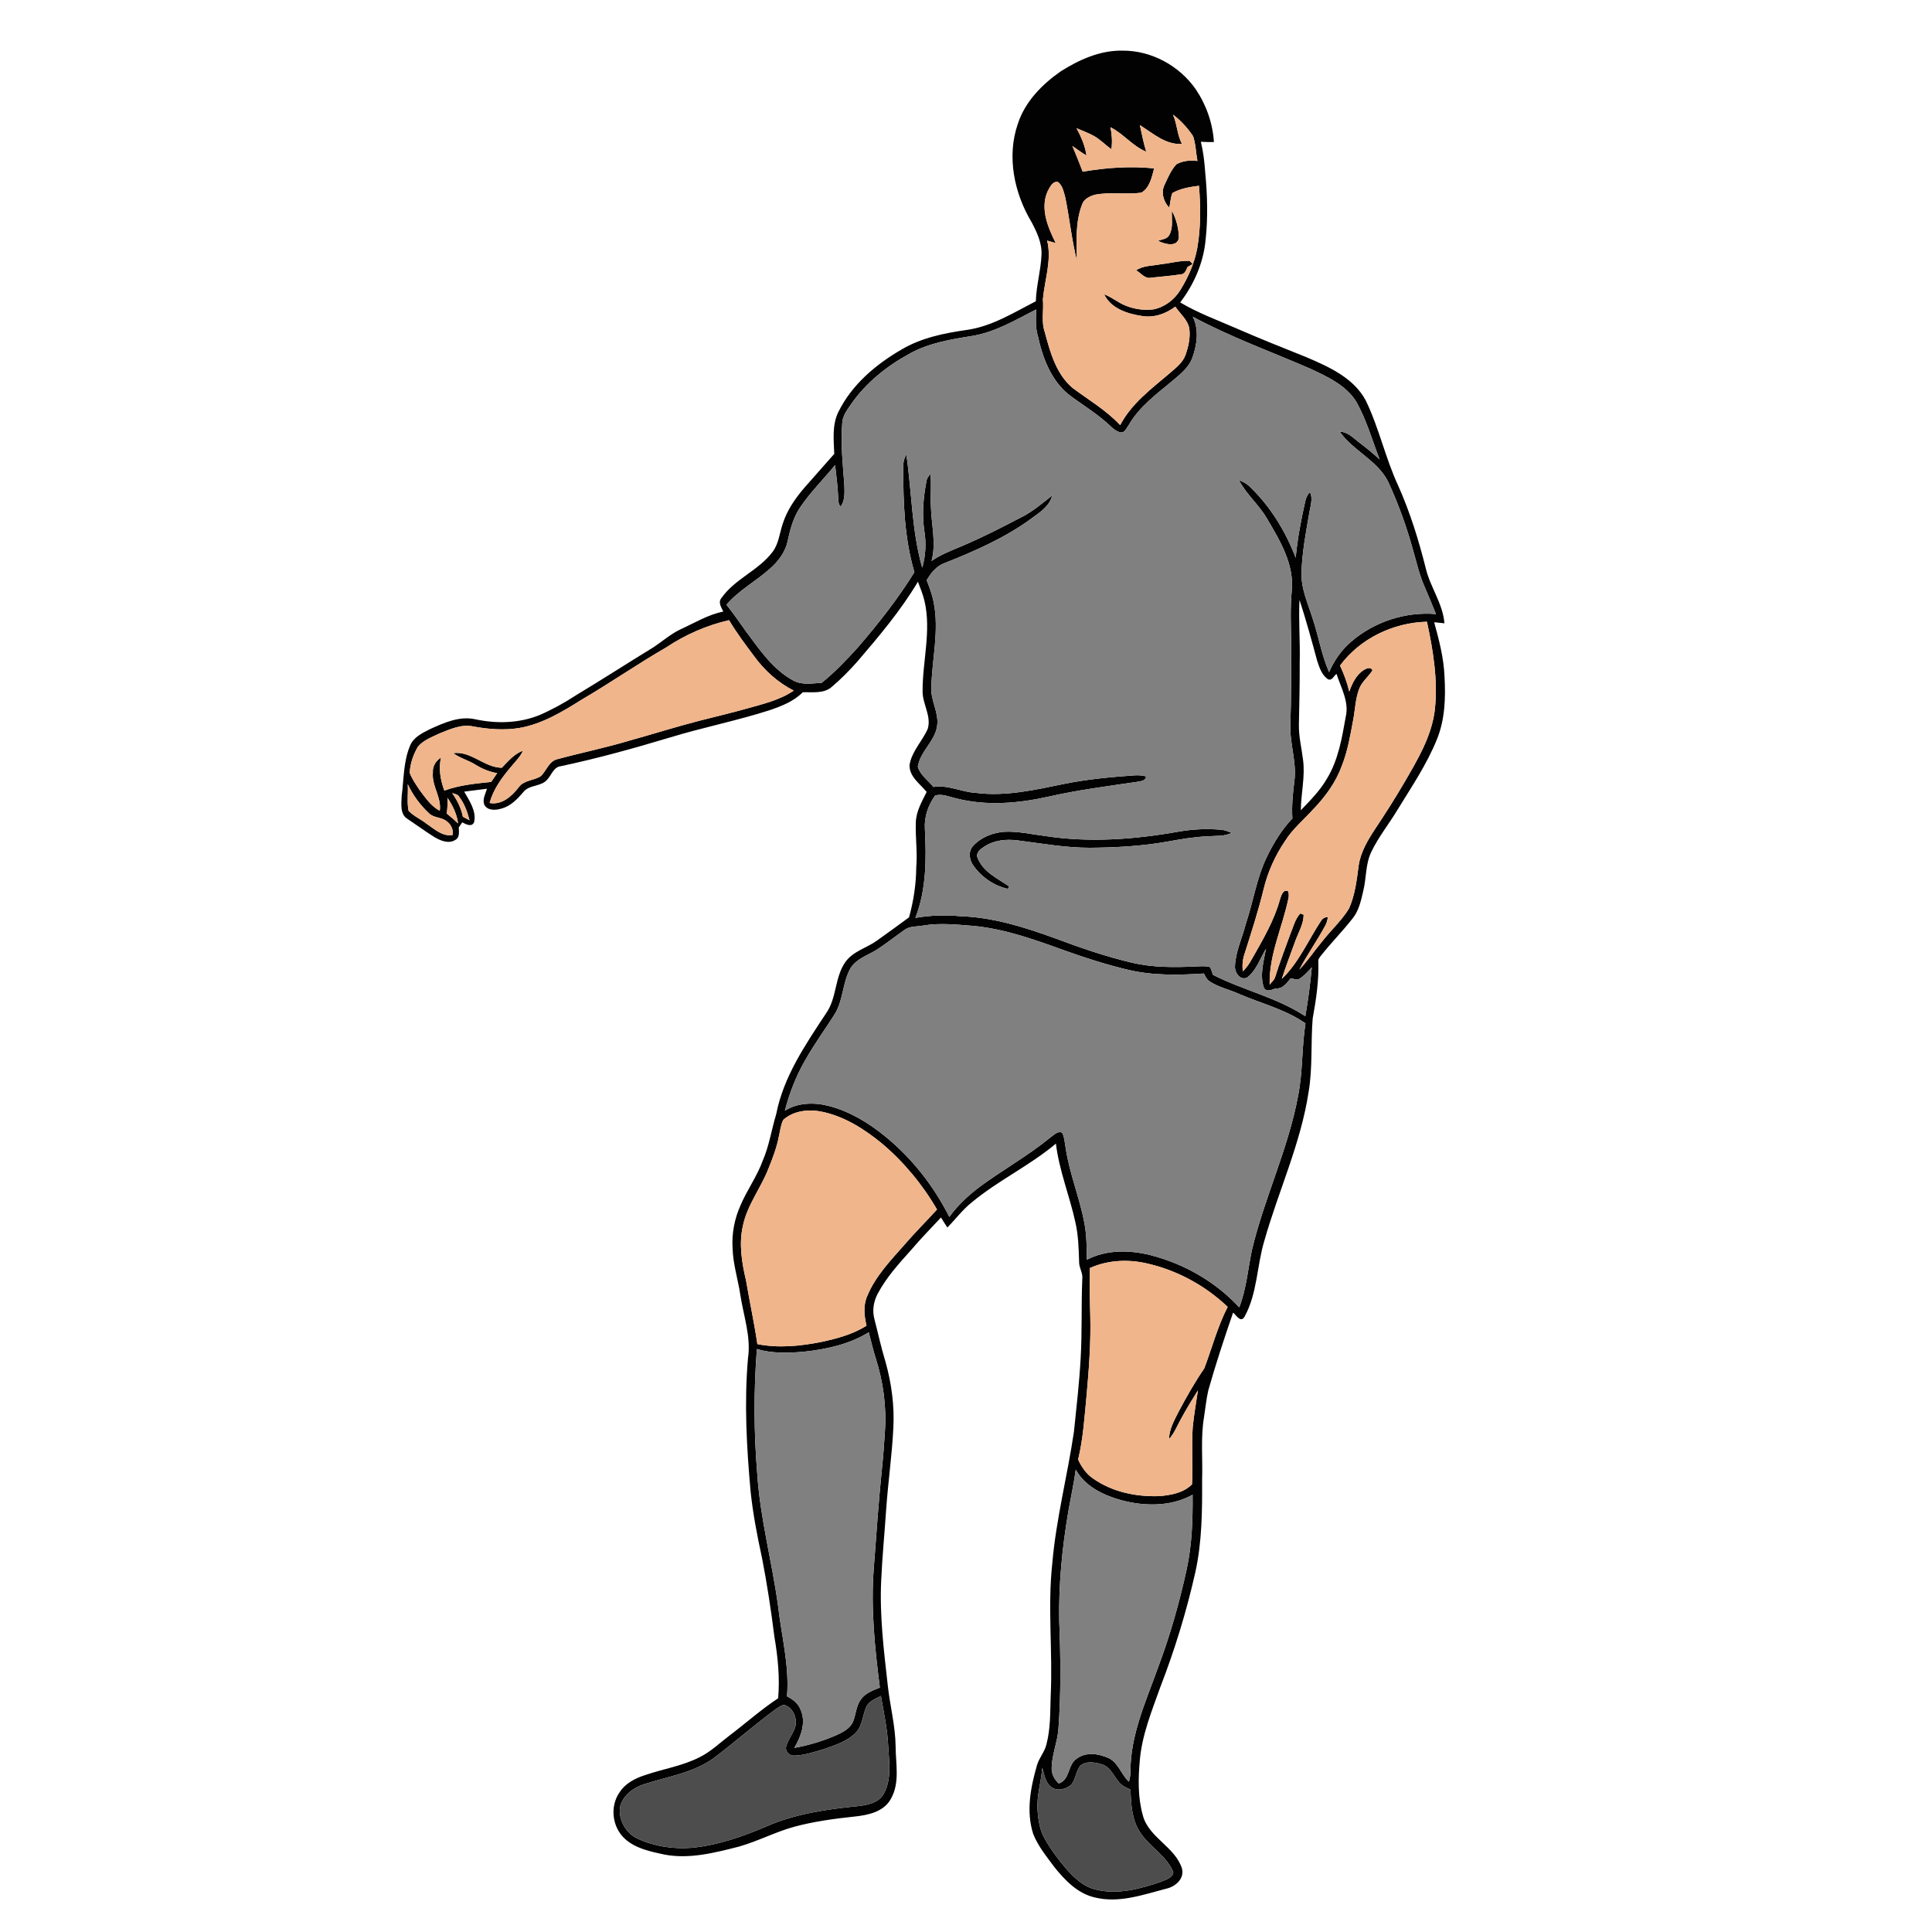 <?xml version="1.0" encoding="UTF-8" ?>
<!DOCTYPE svg PUBLIC "-//W3C//DTD SVG 1.1//EN" "http://www.w3.org/Graphics/SVG/1.1/DTD/svg11.dtd">
<svg width="1000pt" height="1000pt" viewBox="0 0 1000 1000" version="1.1" xmlns="http://www.w3.org/2000/svg">
	<g id="#020202ff">
		<path fill="#020202" opacity="1.00"
			d=" M 549.01 36.94 C 558.56 30.89 569.43 26.00 580.96 26.21 C 595.88 26.08 610.38 33.98 618.88 46.15 C 624.35 54.24 627.71 63.77 628.32 73.53 C 626.06 73.57 623.80 73.50 621.56 73.37 C 622.81 78.47 623.43 83.70 623.79 88.94 C 624.92 100.59 625.30 112.37 624.03 124.03 C 622.96 135.85 618.06 147.16 610.87 156.53 C 619.87 161.91 629.74 165.53 639.32 169.70 C 651.47 175.01 663.78 179.92 676.09 184.84 C 687.73 189.81 700.58 195.51 706.87 207.21 C 713.77 221.41 717.04 237.03 723.68 251.33 C 729.83 265.10 734.32 279.53 737.97 294.14 C 740.29 303.93 746.86 312.47 747.63 322.61 C 745.85 322.45 744.09 322.26 742.33 322.08 C 744.84 331.22 747.28 340.50 747.67 350.03 C 748.30 361.01 747.96 372.37 743.74 382.69 C 738.49 395.70 730.56 407.37 723.26 419.28 C 718.92 426.52 713.53 433.14 709.87 440.78 C 706.73 447.09 707.30 454.32 705.65 461.02 C 704.50 465.93 703.46 471.12 700.26 475.18 C 695.03 481.93 688.96 487.98 683.69 494.69 C 682.98 495.62 682.13 496.61 682.37 497.89 C 682.68 507.74 681.20 517.52 679.44 527.18 C 678.41 539.83 679.47 552.63 677.33 565.20 C 673.29 591.84 661.72 616.43 654.43 642.19 C 650.52 655.11 650.83 669.35 644.24 681.40 C 642.32 684.91 640.02 681.00 638.26 679.38 C 633.66 692.69 629.25 706.07 625.42 719.62 C 624.39 724.11 623.95 728.70 623.24 733.24 C 621.37 744.07 622.59 755.09 622.21 766.01 C 622.29 782.08 622.17 798.27 618.65 814.04 C 614.09 834.23 608.00 854.08 600.52 873.39 C 596.15 885.64 591.12 897.91 589.98 910.99 C 589.11 920.53 588.92 930.34 591.53 939.64 C 594.61 951.23 608.14 955.80 611.77 967.09 C 613.23 972.47 608.27 976.64 603.49 977.62 C 591.59 980.74 579.10 985.20 566.71 982.13 C 557.84 980.13 551.21 973.24 545.74 966.40 C 541.73 960.96 537.31 955.62 534.80 949.28 C 531.02 937.61 533.42 925.15 536.74 913.69 C 537.82 909.83 540.76 906.79 541.63 902.87 C 543.79 894.74 543.54 886.28 543.83 877.95 C 544.96 854.97 542.15 831.93 544.68 809.00 C 546.67 786.08 552.52 763.77 555.87 741.06 C 557.18 728.37 558.65 715.69 559.35 702.96 C 560.14 689.32 559.61 675.64 560.19 662.00 C 560.61 658.83 558.41 656.12 558.54 652.98 C 558.34 646.15 558.14 639.27 556.60 632.58 C 553.62 618.93 548.21 605.87 546.54 591.93 C 532.98 603.34 516.73 610.94 503.11 622.24 C 498.29 626.04 494.64 631.02 490.35 635.36 C 489.21 633.65 488.12 631.91 487.05 630.17 C 481.91 635.67 476.65 641.05 471.77 646.79 C 465.43 653.87 458.90 660.99 454.40 669.44 C 452.18 673.51 451.36 678.30 452.61 682.83 C 454.51 690.15 456.09 697.57 458.32 704.82 C 461.42 715.90 463.01 727.46 462.40 738.98 C 461.70 753.39 459.59 767.69 458.62 782.08 C 457.82 794.05 456.63 805.99 456.11 817.98 C 455.22 836.35 457.52 854.66 459.57 872.88 C 460.73 883.26 463.46 893.45 463.57 903.94 C 463.61 913.01 465.88 922.78 461.10 931.12 C 457.43 937.84 449.26 939.52 442.28 940.25 C 431.69 941.37 421.10 942.81 410.81 945.60 C 401.17 948.30 392.24 953.00 382.63 955.76 C 370.04 958.96 356.93 962.41 343.89 959.92 C 336.69 958.38 328.95 956.83 323.36 951.68 C 316.84 945.71 315.59 934.98 320.67 927.73 C 323.60 923.11 328.67 920.49 333.73 918.84 C 343.23 915.56 353.39 914.07 362.39 909.39 C 367.99 906.57 372.52 902.16 377.48 898.40 C 385.96 892.00 393.89 884.87 402.77 879.02 C 403.69 868.32 402.61 857.61 400.81 847.07 C 399.08 833.36 397.03 819.68 394.36 806.12 C 391.91 794.88 389.74 783.57 388.52 772.12 C 386.45 749.16 385.15 726.01 387.16 703.00 C 388.81 691.84 384.81 681.00 383.17 670.09 C 381.94 662.05 379.40 654.21 379.18 646.03 C 378.72 638.54 380.14 630.99 383.18 624.14 C 386.57 616.07 391.84 608.93 394.83 600.67 C 398.14 592.99 399.34 584.66 401.76 576.70 C 405.52 557.33 416.85 540.74 427.52 524.58 C 433.26 516.58 431.93 505.67 437.73 497.72 C 441.74 492.28 448.64 490.65 453.91 486.85 C 459.50 482.92 464.99 478.84 470.52 474.81 C 472.85 466.39 474.17 457.74 474.25 448.99 C 474.93 441.29 473.77 433.61 474.02 425.91 C 474.11 420.09 477.12 414.97 479.63 409.90 C 476.20 405.67 470.56 401.98 470.78 395.93 C 471.92 388.86 477.40 383.63 480.19 377.26 C 482.18 370.66 477.55 364.52 477.53 357.96 C 477.43 342.36 482.13 326.63 478.53 311.13 C 477.73 307.68 476.36 304.40 475.12 301.10 C 466.19 316.07 454.91 329.42 443.60 342.61 C 439.52 347.20 435.18 351.58 430.49 355.56 C 426.38 359.15 420.51 358.15 415.49 358.32 C 410.86 363.03 404.60 365.44 398.49 367.56 C 381.43 373.05 363.81 376.51 346.68 381.74 C 328.10 387.34 309.38 392.51 290.40 396.56 C 286.62 396.93 285.56 400.97 283.35 403.39 C 280.21 407.34 273.96 405.99 270.87 410.00 C 267.79 413.59 264.33 417.25 259.59 418.50 C 256.62 419.43 252.33 419.73 250.66 416.50 C 249.59 413.71 251.29 410.88 252.07 408.25 C 248.14 408.78 244.19 409.23 240.26 409.75 C 242.96 414.50 246.72 419.87 245.40 425.57 C 244.14 428.31 241.18 426.63 239.27 425.66 C 238.67 426.52 238.07 427.39 237.46 428.26 C 237.51 430.47 238.07 433.36 235.75 434.69 C 232.28 436.98 227.96 435.12 224.77 433.23 C 220.08 430.28 215.61 426.99 211.00 423.92 C 206.89 421.45 207.78 416.06 207.91 412.02 C 209.04 403.33 208.78 394.28 212.21 386.06 C 213.93 381.66 218.44 379.49 222.39 377.48 C 229.77 374.13 237.86 370.42 246.15 372.33 C 257.04 374.66 268.66 374.37 279.09 370.19 C 285.66 367.35 291.96 363.90 297.95 359.98 C 311.47 351.85 324.71 343.30 338.16 335.07 C 342.97 331.90 347.31 327.99 352.60 325.57 C 359.74 322.31 366.57 318.09 374.37 316.56 C 373.34 314.29 371.47 311.73 373.51 309.42 C 380.39 299.64 392.56 295.30 399.78 285.80 C 403.03 281.63 403.45 276.19 405.07 271.32 C 407.34 263.99 411.85 257.61 416.84 251.89 C 421.83 246.23 426.83 240.59 431.81 234.93 C 431.53 227.63 430.61 219.84 434.02 213.07 C 440.97 199.03 453.40 188.55 466.77 180.83 C 476.90 174.86 488.61 172.47 500.12 170.81 C 513.22 169.06 524.60 161.85 536.14 155.94 C 536.38 147.87 538.72 140.06 539.07 132.01 C 539.42 125.93 536.73 120.25 533.96 115.01 C 524.91 99.97 520.96 80.88 526.87 63.98 C 530.59 52.59 539.39 43.66 549.01 36.94 M 607.10 59.30 C 609.33 64.18 609.22 69.75 611.80 74.49 C 603.26 75.08 596.77 68.94 590.00 64.78 C 591.03 69.38 591.88 74.02 593.29 78.52 C 586.21 75.66 581.54 69.22 574.77 65.86 C 575.53 69.61 575.81 73.47 575.26 77.27 C 572.08 74.98 569.35 72.05 565.87 70.18 C 563.08 68.69 560.09 67.62 557.21 66.35 C 559.60 70.78 561.64 75.48 562.37 80.50 C 559.82 79.01 557.47 77.22 555.05 75.55 C 556.91 79.95 558.71 84.39 560.40 88.87 C 572.57 86.75 585.06 85.89 597.38 87.15 C 596.21 91.59 595.09 97.27 590.79 99.70 C 582.84 100.88 574.64 99.21 566.71 100.80 C 563.96 101.59 560.87 103.07 560.01 106.05 C 556.52 115.20 557.22 125.22 557.38 134.83 C 554.71 124.14 553.60 113.14 551.42 102.36 C 550.62 99.52 550.09 96.23 547.70 94.25 C 544.76 93.47 543.33 97.13 542.16 99.20 C 538.34 108.10 542.43 117.76 546.44 125.82 C 544.96 125.40 543.48 124.97 542.01 124.53 C 544.49 134.74 540.68 144.85 539.80 154.97 C 540.33 160.65 538.84 166.52 540.82 172.03 C 543.59 182.39 546.68 193.64 555.21 200.84 C 563.55 207.04 572.65 212.38 579.80 220.04 C 585.63 208.86 595.94 201.24 605.34 193.26 C 608.47 190.50 612.10 187.86 613.59 183.78 C 615.12 179.43 616.19 174.74 615.59 170.12 C 614.79 165.48 610.83 162.45 608.35 158.71 C 603.41 162.43 597.21 164.65 590.99 163.54 C 583.53 162.43 574.99 159.67 571.51 152.34 C 575.50 153.80 578.74 156.68 582.69 158.22 C 587.21 160.04 592.20 160.74 597.05 160.13 C 602.86 158.95 607.96 155.07 611.00 150.01 C 615.09 143.38 618.30 136.11 619.70 128.42 C 621.55 117.77 621.49 106.89 620.57 96.15 C 615.86 96.75 611.01 97.56 606.82 99.92 C 605.86 102.33 605.83 104.99 605.20 107.48 C 602.24 104.49 600.80 99.54 602.77 95.65 C 604.51 91.95 606.13 88.01 608.95 84.99 C 612.22 83.20 616.13 82.82 619.79 83.32 C 618.99 79.06 618.93 74.62 617.54 70.50 C 614.69 66.24 611.20 62.39 607.10 59.30 M 503.07 173.91 C 492.08 175.66 480.81 177.54 470.95 182.98 C 459.23 189.35 448.46 197.88 440.76 208.87 C 438.67 211.96 436.10 215.07 435.95 218.98 C 435.05 229.66 436.26 240.34 437.03 250.98 C 437.14 254.78 437.49 259.00 435.10 262.24 C 433.68 260.83 434.01 258.74 433.81 256.96 C 433.63 251.52 432.81 246.14 432.24 240.73 C 426.31 247.99 419.59 254.62 414.32 262.38 C 410.76 267.53 409.07 273.64 407.79 279.69 C 406.60 285.55 402.93 290.54 398.48 294.39 C 391.24 300.89 382.38 305.51 376.03 313.00 C 379.58 317.47 382.80 322.18 386.13 326.82 C 393.16 336.27 400.04 346.55 410.69 352.28 C 415.19 354.72 420.45 353.68 425.31 353.42 C 432.13 347.92 438.18 341.56 444.05 335.07 C 454.65 322.78 464.73 309.99 473.29 296.18 C 468.13 278.63 467.45 260.15 467.54 241.98 C 467.44 239.66 467.85 237.31 469.14 235.35 C 471.97 254.81 471.90 274.83 477.34 293.86 C 479.09 287.70 479.49 281.23 478.45 274.91 C 477.11 266.22 477.91 257.40 479.58 248.82 C 479.77 247.42 480.75 246.38 481.61 245.35 C 482.17 250.89 481.52 256.47 481.84 262.02 C 482.02 271.47 484.72 281.01 482.16 290.36 C 486.93 287.03 492.39 284.97 497.72 282.72 C 508.08 278.35 518.09 273.23 528.05 268.02 C 534.16 265.08 539.32 260.65 544.60 256.47 C 543.25 262.17 537.95 265.33 533.59 268.59 C 520.09 278.41 504.72 285.17 489.28 291.31 C 484.86 292.77 481.93 296.44 479.66 300.31 C 481.07 304.02 482.52 307.76 483.25 311.68 C 486.25 326.38 482.37 341.22 482.05 355.97 C 481.71 362.54 485.79 368.46 485.14 375.06 C 484.40 383.40 476.20 388.77 475.06 396.92 C 476.36 401.23 480.41 403.91 483.13 407.32 C 490.65 406.09 497.61 409.98 505.03 410.38 C 520.58 412.40 535.98 408.76 551.12 405.68 C 562.94 403.30 574.96 402.19 586.97 401.34 C 589.05 401.21 591.18 401.26 593.20 401.87 C 592.95 404.48 590.02 404.29 588.11 404.75 C 572.99 406.98 557.80 408.91 542.88 412.31 C 527.11 415.86 510.49 417.29 494.68 413.18 C 491.20 412.40 487.62 410.71 484.03 411.76 C 480.42 416.69 478.31 422.85 478.72 429.00 C 479.51 444.45 479.52 460.48 473.80 475.10 C 481.48 473.73 489.30 473.53 497.05 474.22 C 514.07 474.77 530.48 479.96 546.35 485.75 C 559.22 490.60 572.27 495.06 585.67 498.24 C 596.56 500.84 607.85 500.76 618.96 500.23 C 621.40 500.19 623.94 499.83 626.33 500.59 C 626.95 501.87 627.37 503.23 627.85 504.59 C 643.40 512.50 660.94 516.32 675.62 525.98 C 677.13 517.61 678.17 509.16 678.99 500.69 C 676.76 502.94 674.74 505.54 671.88 507.02 C 670.59 506.95 669.35 506.62 668.10 506.35 C 666.04 508.77 663.94 512.03 660.30 511.57 C 658.27 512.33 655.23 513.82 654.10 511.01 C 651.98 504.49 654.10 497.53 655.29 491.02 C 652.30 496.03 650.37 502.07 645.71 505.83 C 642.05 507.95 638.98 503.35 639.22 500.05 C 639.56 492.37 643.05 485.31 644.91 477.95 C 648.72 466.58 650.42 454.52 655.67 443.66 C 659.13 436.42 663.39 429.49 668.93 423.64 C 668.52 417.07 669.17 410.52 670.00 404.02 C 671.21 394.27 667.48 384.79 667.89 375.05 C 668.37 361.04 668.28 347.02 668.34 333.01 C 668.16 323.99 667.76 314.96 668.59 305.96 C 670.01 292.14 662.48 279.69 655.70 268.28 C 651.60 261.19 645.04 255.83 641.29 248.53 C 643.37 249.32 645.39 250.37 646.97 251.98 C 657.58 262.15 665.41 275.02 670.65 288.69 C 671.56 278.95 673.37 269.33 675.53 259.80 C 675.92 257.92 676.60 256.06 678.08 254.76 C 679.75 258.43 678.09 262.41 677.57 266.16 C 675.86 276.05 673.99 285.98 673.67 296.04 C 673.28 304.59 677.05 312.46 679.52 320.45 C 682.54 329.52 684.06 339.09 687.93 347.88 C 690.54 341.93 694.30 336.47 699.24 332.23 C 711.21 321.83 727.43 316.51 743.24 317.84 C 741.32 313.09 739.39 308.35 737.35 303.67 C 734.66 297.64 733.26 291.17 731.42 284.86 C 728.10 272.72 723.80 260.83 718.53 249.40 C 712.98 238.26 700.43 233.40 693.46 223.45 C 697.49 223.48 700.28 226.56 703.26 228.82 C 706.98 231.69 710.70 234.56 714.09 237.83 C 710.24 227.82 707.30 217.38 702.04 207.98 C 696.67 199.34 686.99 194.95 678.12 190.80 C 657.83 181.99 636.91 174.47 617.40 163.96 C 620.70 170.66 619.60 178.47 617.14 185.24 C 615.29 190.25 610.96 193.65 607.02 196.99 C 598.70 203.91 589.64 210.51 584.18 220.09 C 583.05 221.49 582.32 223.97 580.15 223.85 C 576.96 223.23 574.87 220.48 572.51 218.50 C 566.41 213.17 559.42 209.00 552.99 204.09 C 543.98 196.65 539.65 185.18 537.24 174.08 C 535.84 169.56 536.16 164.82 536.32 160.17 C 525.65 165.62 515.08 171.97 503.07 173.91 M 672.62 310.48 C 672.08 321.31 673.02 332.14 672.73 342.97 C 672.78 353.64 672.53 364.32 672.31 374.99 C 672.18 381.13 673.70 387.12 674.44 393.17 C 675.64 401.93 673.38 410.63 673.31 419.38 C 678.24 414.27 683.31 409.16 686.87 402.95 C 692.72 393.30 694.60 382.01 696.54 371.07 C 698.42 363.30 694.08 355.98 691.77 348.79 C 690.39 349.82 689.43 352.57 687.36 351.56 C 684.17 349.46 682.91 345.50 681.77 342.04 C 678.91 331.47 676.01 320.90 672.62 310.48 M 344.95 335.03 C 330.03 343.63 315.89 353.50 301.01 362.18 C 291.10 368.42 280.74 374.68 269.05 376.76 C 261.06 378.12 252.90 377.47 244.98 376.02 C 238.91 374.71 233.08 377.41 227.57 379.59 C 223.66 381.48 219.29 383.03 216.38 386.40 C 213.94 390.49 212.28 395.22 212.08 400.00 C 213.23 403.21 215.29 406.01 217.13 408.86 C 220.17 412.84 223.04 417.27 227.62 419.64 C 228.63 412.71 223.39 406.87 224.06 399.95 C 223.76 396.70 225.59 393.78 228.27 392.09 C 226.94 397.84 227.97 403.77 229.99 409.22 C 237.76 406.34 246.06 405.57 254.23 404.73 C 255.25 403.20 256.28 401.68 257.33 400.18 C 253.34 399.50 249.57 397.96 246.15 395.84 C 242.46 393.50 238.10 392.44 234.57 389.83 C 243.85 388.56 250.58 397.27 259.73 397.40 C 263.02 394.04 266.15 390.15 270.75 388.54 C 269.22 391.86 266.53 394.39 264.26 397.19 C 259.65 402.65 255.30 408.64 253.42 415.63 C 259.77 416.78 264.92 412.12 268.49 407.48 C 271.17 403.74 276.26 404.08 279.84 401.78 C 282.93 398.93 284.08 393.85 288.71 392.89 C 301.21 389.52 313.93 386.93 326.34 383.18 C 338.25 379.88 350.03 376.13 362.00 373.06 C 370.26 370.93 378.58 369.01 386.78 366.68 C 395.05 364.36 403.63 362.35 410.83 357.46 C 402.67 353.30 395.72 347.06 390.35 339.67 C 385.79 333.61 381.24 327.53 377.35 321.01 C 365.83 323.65 354.79 328.47 344.95 335.03 M 693.60 344.50 C 695.61 348.82 697.28 353.31 698.37 357.96 C 699.90 353.73 701.94 349.33 705.86 346.81 C 707.31 345.99 709.36 344.95 710.43 346.89 C 708.35 350.29 704.93 352.77 703.49 356.57 C 701.55 361.78 701.41 367.41 700.38 372.82 C 698.88 380.78 697.53 388.85 694.52 396.41 C 691.44 404.91 686.01 412.34 679.79 418.81 C 674.91 424.26 669.12 428.94 665.21 435.20 C 660.06 442.77 656.23 451.23 654.07 460.14 C 651.29 471.56 647.66 482.75 644.10 493.95 C 643.16 496.79 642.91 499.79 643.31 502.76 C 645.32 500.85 646.82 498.50 648.15 496.09 C 653.70 486.26 659.59 476.39 662.54 465.41 C 663.21 463.56 664.07 460.04 666.74 461.33 C 667.12 462.52 667.18 463.73 666.90 464.96 C 663.82 479.87 656.76 494.17 657.17 509.65 C 658.13 508.42 659.43 507.36 659.96 505.86 C 662.31 498.37 665.10 491.04 667.79 483.67 C 669.38 479.99 670.23 475.82 673.02 472.80 C 673.46 472.97 674.33 473.30 674.77 473.47 C 674.73 478.37 672.00 482.68 670.41 487.19 C 668.06 493.68 665.55 500.12 663.46 506.70 C 672.26 498.21 677.11 486.76 683.73 476.68 C 684.49 475.39 685.80 474.69 687.32 474.67 C 687.05 476.14 686.75 477.65 686.01 478.98 C 681.82 486.79 676.64 494.04 672.51 501.89 C 676.84 497.38 680.31 492.15 684.30 487.35 C 688.80 481.56 694.36 476.57 698.22 470.30 C 701.38 463.24 702.27 455.43 703.26 447.84 C 704.32 440.84 708.07 434.67 711.89 428.85 C 716.99 421.22 721.92 413.48 726.56 405.56 C 733.52 393.57 741.07 381.23 742.69 367.17 C 744.31 351.94 741.79 336.66 738.58 321.81 C 721.24 322.23 703.98 330.44 693.60 344.50 M 211.05 405.91 C 211.34 410.47 210.57 415.13 211.47 419.65 C 214.08 422.44 217.74 423.94 220.71 426.31 C 224.79 429.01 229.03 433.21 234.34 432.15 C 234.75 429.35 233.33 426.51 231.02 424.94 C 228.35 422.90 224.50 423.39 222.05 420.96 C 217.50 416.69 213.68 411.57 211.05 405.91 M 234.04 410.49 C 236.62 414.20 238.71 418.26 239.58 422.74 C 240.71 423.35 241.86 423.96 243.01 424.57 C 241.92 420.25 240.39 415.94 237.65 412.38 C 236.91 411.05 235.30 410.97 234.04 410.49 M 231.59 412.95 C 231.70 415.67 231.63 418.40 231.25 421.10 C 233.28 422.70 235.21 424.44 237.12 426.19 C 236.42 421.36 234.37 416.92 231.59 412.95 M 468.29 481.23 C 463.18 484.80 458.32 488.74 453.03 492.05 C 448.51 494.66 443.09 496.50 440.21 501.17 C 435.92 508.77 436.55 518.27 431.61 525.60 C 426.69 533.32 421.28 540.74 416.78 548.73 C 412.07 556.90 408.61 565.76 406.25 574.89 C 412.97 570.69 421.35 570.48 428.85 572.41 C 439.65 575.14 449.38 581.07 457.97 588.03 C 471.94 599.36 483.29 613.83 491.38 629.88 C 495.57 623.98 500.92 619.03 506.62 614.63 C 518.75 605.65 532.03 598.29 543.73 588.71 C 545.50 587.52 547.39 585.23 549.75 586.26 C 551.00 588.65 551.08 591.43 551.57 594.04 C 553.53 607.50 558.94 620.14 561.35 633.51 C 562.50 639.61 562.45 645.84 562.59 652.02 C 572.69 646.74 584.75 646.95 595.57 649.68 C 612.98 654.16 629.21 663.45 641.43 676.69 C 645.15 667.12 645.93 656.84 648.02 646.88 C 654.48 619.84 666.87 594.51 671.91 567.09 C 674.38 554.75 673.75 542.09 675.71 529.69 C 665.36 522.48 652.88 519.41 641.41 514.50 C 636.33 512.15 630.68 511.04 625.99 507.89 C 624.54 506.95 623.93 505.30 623.11 503.89 C 610.04 504.74 596.72 505.03 583.89 501.97 C 572.73 499.32 561.78 495.81 550.98 491.95 C 535.77 486.42 520.33 480.87 504.12 479.27 C 495.43 478.61 486.65 477.59 477.98 479.05 C 474.75 479.70 471.10 479.21 468.29 481.23 M 405.42 579.63 C 404.07 582.32 403.81 585.38 403.13 588.28 C 402.03 593.92 399.99 599.32 397.83 604.64 C 393.96 614.80 386.80 623.58 384.55 634.37 C 382.35 643.82 383.97 653.56 386.16 662.85 C 388.01 673.82 390.40 684.70 392.01 695.71 C 402.94 697.89 414.21 696.74 425.05 694.60 C 433.18 692.86 441.40 690.67 448.51 686.19 C 447.29 681.12 446.72 675.65 448.91 670.75 C 453.14 660.52 460.98 652.39 468.20 644.21 C 473.56 637.94 479.45 632.16 484.99 626.04 C 477.48 613.07 467.76 601.37 456.30 591.71 C 447.37 584.42 437.27 577.98 425.86 575.52 C 418.93 573.97 410.90 574.74 405.42 579.63 M 564.15 656.32 C 563.95 664.55 564.10 672.77 564.32 681.00 C 564.68 694.73 563.66 708.45 562.43 722.12 C 561.33 733.28 560.68 744.54 558.03 755.48 C 559.81 759.25 562.19 762.86 565.71 765.22 C 575.57 772.23 588.04 774.81 599.97 774.39 C 605.96 773.92 612.61 772.74 616.99 768.27 C 617.49 758.40 616.66 748.48 617.36 738.61 C 617.99 732.25 619.13 725.96 620.04 719.65 C 617.00 724.46 614.06 729.33 611.33 734.32 C 609.34 737.89 607.86 741.80 605.09 744.88 C 605.17 739.82 607.71 735.33 609.92 730.94 C 614.04 723.17 618.38 715.50 623.35 708.24 C 627.35 697.64 630.23 686.56 635.44 676.44 C 623.90 665.47 609.48 657.58 593.96 654.02 C 584.09 651.68 573.47 652.14 564.15 656.32 M 449.66 689.59 C 439.55 695.86 427.64 698.41 415.95 699.66 C 407.89 700.35 399.59 700.60 391.76 698.26 C 390.09 719.79 390.17 741.43 391.96 762.94 C 393.45 785.88 399.56 808.14 402.68 830.86 C 404.44 846.56 408.66 862.09 407.36 878.01 C 410.28 879.54 413.10 881.59 414.32 884.79 C 417.39 891.42 414.59 898.84 411.13 904.71 C 418.46 903.41 425.63 901.23 432.48 898.31 C 435.89 896.79 439.60 894.97 441.38 891.50 C 443.05 887.61 443.03 883.05 445.63 879.56 C 447.96 876.32 451.85 874.91 455.41 873.50 C 452.81 853.12 450.67 832.53 452.25 811.97 C 453.59 794.33 454.77 776.67 456.60 759.07 C 457.23 753.05 457.65 747.02 458.03 740.99 C 458.93 728.06 457.13 715.00 453.17 702.69 C 451.78 698.38 450.84 693.95 449.66 689.59 M 556.81 760.68 C 555.80 768.09 554.17 775.40 552.89 782.77 C 549.76 801.33 547.91 820.16 548.26 839.01 C 548.98 857.69 549.23 876.43 547.83 895.09 C 547.29 901.82 544.50 908.19 544.34 914.97 C 544.21 918.12 545.70 921.08 548.06 923.13 C 553.98 921.09 552.52 913.32 557.38 910.23 C 562.17 906.61 568.78 907.71 573.91 910.01 C 578.97 912.54 580.36 918.57 584.34 922.23 C 584.77 920.51 585.14 918.78 585.12 917.03 C 585.03 898.13 593.13 880.65 599.37 863.20 C 605.65 846.52 610.53 829.32 614.30 811.90 C 616.99 799.34 617.40 786.47 617.28 773.67 C 606.06 779.96 592.30 779.72 580.18 776.46 C 571.05 773.89 561.55 769.34 556.81 760.68 M 448.79 882.71 C 446.33 887.24 446.70 893.12 442.85 896.93 C 438.34 901.44 432.05 903.40 426.17 905.43 C 421.21 906.86 416.22 908.62 411.01 908.70 C 408.61 908.83 406.28 906.46 406.90 904.04 C 407.90 900.06 411.00 896.95 411.84 892.92 C 412.39 889.04 410.66 884.58 406.98 882.87 C 405.02 881.74 403.18 883.74 401.57 884.63 C 390.49 892.77 380.16 901.89 369.19 910.17 C 358.59 917.70 345.47 919.57 333.38 923.51 C 327.87 925.25 322.56 929.18 321.01 934.98 C 319.86 941.82 323.96 949.05 330.29 951.81 C 338.88 955.73 348.52 957.14 357.91 956.43 C 371.53 955.13 384.57 950.56 397.07 945.18 C 411.91 938.76 428.08 936.45 444.04 934.85 C 449.00 934.30 454.81 933.18 457.46 928.42 C 461.59 920.95 460.21 912.13 459.74 904.00 C 459.35 895.16 457.46 886.49 455.96 877.80 C 453.45 879.19 450.42 880.19 448.79 882.71 M 559.03 914.06 C 556.94 916.93 556.75 920.75 554.63 923.60 C 551.90 926.13 547.22 927.39 544.05 924.93 C 540.98 922.52 540.52 918.36 539.44 914.89 C 539.01 922.30 536.46 929.53 537.04 937.01 C 537.39 942.20 538.26 947.51 540.94 952.06 C 544.17 957.67 548.07 962.90 552.31 967.79 C 556.34 972.22 561.01 976.64 567.05 977.99 C 578.40 980.91 590.11 977.66 600.89 974.02 C 603.27 972.89 606.95 972.15 607.30 969.02 C 603.88 960.61 595.23 956.06 590.30 948.69 C 585.82 942.16 585.41 933.95 585.14 926.30 C 582.86 925.22 580.37 924.23 578.89 922.07 C 576.26 918.85 574.45 914.29 570.06 913.14 C 566.52 912.12 562.00 911.34 559.03 914.06 Z" />
		<path fill="#020202" opacity="1.00"
			d=" M 606.56 109.10 C 608.84 113.35 610.14 118.26 610.17 123.08 C 609.41 128.23 602.61 126.32 599.41 124.64 C 601.42 123.85 604.20 123.79 605.27 121.55 C 607.35 117.71 606.38 113.25 606.56 109.10 Z" />
		<path fill="#020202" opacity="1.00"
			d=" M 600.75 136.78 C 605.75 136.27 610.73 134.82 615.75 135.00 C 616.15 135.41 616.94 136.24 617.33 136.66 C 616.66 137.04 615.32 137.81 614.65 138.20 C 613.93 139.88 613.24 141.99 611.06 142.03 C 606.06 142.77 601.01 143.17 595.99 143.72 C 592.66 144.56 590.59 141.31 588.05 139.91 C 591.77 137.36 596.50 137.66 600.75 136.78 Z" />
		<path fill="#020202" opacity="1.00"
			d=" M 609.89 430.47 C 617.21 429.19 624.69 428.81 632.09 429.48 C 634.00 429.64 635.76 430.40 637.54 431.09 C 633.66 433.05 629.23 432.51 625.05 432.87 C 618.00 433.18 611.04 434.38 604.11 435.64 C 590.88 437.99 577.42 438.70 564.00 438.80 C 551.56 438.81 539.28 436.59 526.98 435.03 C 520.95 434.20 514.48 434.80 509.33 438.29 C 507.48 439.49 504.93 441.45 505.99 443.98 C 508.80 451.30 516.31 454.70 522.38 458.81 C 522.19 459.13 521.81 459.75 521.62 460.06 C 514.55 458.49 508.01 454.02 503.86 448.07 C 501.63 445.13 501.06 440.66 503.71 437.79 C 507.86 433.28 514.02 430.89 520.06 430.51 C 527.07 430.20 533.94 431.85 540.85 432.70 C 563.76 436.24 587.17 434.53 609.89 430.47 Z" />
	</g>
	<g id="#f0b58bff">
		<path fill="#f0b58b" opacity="1.00"
			d=" M 607.10 59.30 C 611.20 62.39 614.69 66.24 617.54 70.50 C 618.93 74.62 618.99 79.06 619.79 83.32 C 616.13 82.82 612.22 83.20 608.95 84.99 C 606.13 88.01 604.51 91.95 602.77 95.65 C 600.80 99.54 602.24 104.49 605.20 107.48 C 605.83 104.99 605.86 102.33 606.82 99.92 C 611.01 97.56 615.86 96.75 620.57 96.15 C 621.49 106.89 621.55 117.77 619.70 128.42 C 618.30 136.11 615.09 143.38 611.00 150.01 C 607.96 155.07 602.86 158.95 597.05 160.13 C 592.20 160.74 587.21 160.04 582.69 158.22 C 578.74 156.68 575.50 153.80 571.51 152.34 C 574.99 159.67 583.53 162.43 590.99 163.54 C 597.21 164.65 603.41 162.43 608.35 158.71 C 610.83 162.45 614.79 165.48 615.59 170.12 C 616.19 174.74 615.12 179.43 613.59 183.78 C 612.10 187.86 608.47 190.50 605.34 193.26 C 595.94 201.24 585.63 208.86 579.80 220.04 C 572.65 212.38 563.55 207.04 555.21 200.84 C 546.68 193.64 543.59 182.39 540.82 172.03 C 538.84 166.52 540.33 160.65 539.80 154.97 C 540.68 144.85 544.49 134.74 542.01 124.53 C 543.48 124.97 544.96 125.40 546.44 125.82 C 542.43 117.76 538.34 108.10 542.16 99.20 C 543.33 97.13 544.76 93.47 547.70 94.25 C 550.09 96.23 550.62 99.52 551.42 102.36 C 553.60 113.14 554.71 124.14 557.38 134.83 C 557.22 125.22 556.52 115.20 560.01 106.05 C 560.87 103.07 563.96 101.59 566.71 100.80 C 574.64 99.21 582.84 100.88 590.79 99.70 C 595.09 97.27 596.21 91.59 597.38 87.15 C 585.06 85.89 572.57 86.75 560.40 88.87 C 558.71 84.39 556.91 79.95 555.05 75.55 C 557.47 77.22 559.82 79.01 562.37 80.50 C 561.64 75.48 559.60 70.78 557.21 66.35 C 560.09 67.62 563.08 68.69 565.87 70.18 C 569.35 72.05 572.08 74.98 575.26 77.27 C 575.81 73.47 575.53 69.61 574.77 65.86 C 581.54 69.22 586.21 75.66 593.29 78.52 C 591.88 74.02 591.03 69.38 590.00 64.78 C 596.77 68.94 603.26 75.08 611.80 74.49 C 609.22 69.75 609.33 64.18 607.10 59.30 M 606.56 109.10 C 606.38 113.25 607.35 117.71 605.27 121.55 C 604.20 123.79 601.42 123.85 599.41 124.64 C 602.61 126.32 609.41 128.23 610.17 123.08 C 610.14 118.26 608.84 113.35 606.56 109.10 M 600.75 136.78 C 596.50 137.66 591.77 137.36 588.05 139.91 C 590.59 141.31 592.66 144.56 595.99 143.72 C 601.01 143.17 606.06 142.77 611.06 142.03 C 613.24 141.99 613.93 139.88 614.65 138.20 C 615.32 137.81 616.66 137.04 617.33 136.66 C 616.94 136.24 616.15 135.41 615.75 135.00 C 610.73 134.82 605.75 136.27 600.75 136.78 Z" />
		<path fill="#f0b58b" opacity="1.00"
			d=" M 344.95 335.03 C 354.79 328.47 365.83 323.65 377.35 321.01 C 381.24 327.53 385.79 333.61 390.35 339.67 C 395.72 347.06 402.67 353.30 410.83 357.46 C 403.63 362.35 395.05 364.36 386.78 366.68 C 378.58 369.01 370.26 370.93 362.00 373.06 C 350.03 376.13 338.25 379.88 326.34 383.18 C 313.93 386.93 301.21 389.52 288.71 392.89 C 284.08 393.85 282.93 398.93 279.84 401.78 C 276.26 404.08 271.17 403.74 268.49 407.48 C 264.92 412.12 259.77 416.78 253.42 415.63 C 255.30 408.64 259.65 402.65 264.26 397.19 C 266.53 394.39 269.22 391.86 270.75 388.54 C 266.15 390.15 263.02 394.04 259.73 397.40 C 250.58 397.27 243.85 388.56 234.57 389.83 C 238.10 392.44 242.46 393.50 246.15 395.84 C 249.57 397.96 253.34 399.50 257.33 400.18 C 256.28 401.68 255.25 403.20 254.23 404.73 C 246.06 405.57 237.76 406.34 229.99 409.22 C 227.97 403.77 226.94 397.84 228.27 392.09 C 225.59 393.78 223.76 396.70 224.06 399.95 C 223.39 406.87 228.63 412.71 227.62 419.64 C 223.04 417.27 220.17 412.84 217.13 408.86 C 215.29 406.01 213.23 403.21 212.08 400.00 C 212.28 395.22 213.94 390.49 216.38 386.40 C 219.29 383.03 223.66 381.48 227.57 379.59 C 233.08 377.41 238.91 374.71 244.98 376.02 C 252.90 377.47 261.06 378.12 269.05 376.76 C 280.74 374.68 291.10 368.42 301.01 362.18 C 315.89 353.50 330.03 343.63 344.95 335.03 Z" />
		<path fill="#f0b58b" opacity="1.00"
			d=" M 693.60 344.50 C 703.98 330.44 721.24 322.23 738.58 321.81 C 741.79 336.66 744.31 351.94 742.69 367.17 C 741.07 381.23 733.52 393.57 726.56 405.56 C 721.92 413.48 716.99 421.22 711.89 428.85 C 708.07 434.67 704.32 440.84 703.26 447.84 C 702.27 455.43 701.38 463.24 698.22 470.30 C 694.36 476.57 688.80 481.56 684.30 487.35 C 680.31 492.15 676.84 497.38 672.51 501.89 C 676.64 494.04 681.82 486.79 686.01 478.98 C 686.75 477.65 687.05 476.14 687.32 474.67 C 685.80 474.69 684.49 475.39 683.73 476.68 C 677.11 486.76 672.26 498.21 663.46 506.70 C 665.55 500.12 668.06 493.68 670.41 487.19 C 672.00 482.68 674.73 478.37 674.77 473.47 C 674.33 473.30 673.46 472.97 673.02 472.80 C 670.23 475.82 669.38 479.99 667.79 483.67 C 665.10 491.04 662.31 498.37 659.96 505.86 C 659.43 507.36 658.13 508.42 657.17 509.65 C 656.76 494.17 663.82 479.87 666.90 464.96 C 667.18 463.73 667.12 462.52 666.74 461.33 C 664.07 460.04 663.21 463.56 662.54 465.41 C 659.59 476.39 653.70 486.26 648.15 496.09 C 646.82 498.50 645.32 500.85 643.31 502.76 C 642.91 499.79 643.16 496.79 644.10 493.95 C 647.66 482.75 651.29 471.56 654.07 460.14 C 656.23 451.23 660.06 442.77 665.21 435.20 C 669.12 428.94 674.91 424.26 679.79 418.81 C 686.01 412.34 691.44 404.91 694.52 396.41 C 697.53 388.85 698.88 380.78 700.38 372.82 C 701.41 367.41 701.55 361.78 703.49 356.57 C 704.93 352.77 708.35 350.29 710.43 346.89 C 709.36 344.95 707.31 345.99 705.86 346.81 C 701.94 349.33 699.90 353.73 698.37 357.96 C 697.28 353.31 695.61 348.82 693.60 344.50 Z" />
		<path fill="#f0b58b" opacity="1.00"
			d=" M 211.05 405.91 C 213.68 411.57 217.50 416.69 222.05 420.96 C 224.50 423.39 228.35 422.90 231.02 424.94 C 233.33 426.51 234.75 429.35 234.34 432.15 C 229.03 433.21 224.79 429.01 220.71 426.31 C 217.74 423.94 214.08 422.44 211.47 419.65 C 210.57 415.13 211.34 410.47 211.05 405.91 Z" />
		<path fill="#f0b58b" opacity="1.00"
			d=" M 234.04 410.49 C 235.30 410.97 236.91 411.05 237.65 412.38 C 240.39 415.94 241.92 420.25 243.01 424.57 C 241.86 423.96 240.71 423.35 239.58 422.74 C 238.71 418.26 236.62 414.20 234.04 410.49 Z" />
		<path fill="#f0b58b" opacity="1.00"
			d=" M 231.59 412.95 C 234.37 416.92 236.42 421.36 237.12 426.19 C 235.21 424.44 233.28 422.70 231.25 421.10 C 231.63 418.40 231.70 415.67 231.59 412.95 Z" />
		<path fill="#f0b58b" opacity="1.00"
			d=" M 405.42 579.63 C 410.90 574.74 418.93 573.97 425.86 575.52 C 437.27 577.98 447.37 584.42 456.30 591.71 C 467.76 601.37 477.48 613.07 484.99 626.04 C 479.45 632.16 473.56 637.94 468.20 644.21 C 460.98 652.39 453.14 660.52 448.91 670.75 C 446.72 675.65 447.29 681.12 448.51 686.19 C 441.40 690.67 433.18 692.86 425.05 694.60 C 414.21 696.74 402.94 697.89 392.01 695.71 C 390.40 684.70 388.01 673.82 386.16 662.85 C 383.97 653.56 382.35 643.82 384.55 634.37 C 386.80 623.58 393.96 614.80 397.83 604.64 C 399.99 599.32 402.03 593.92 403.13 588.28 C 403.81 585.38 404.07 582.32 405.42 579.63 Z" />
		<path fill="#f0b58b" opacity="1.00"
			d=" M 564.15 656.32 C 573.47 652.14 584.09 651.68 593.96 654.02 C 609.48 657.58 623.90 665.47 635.44 676.44 C 630.23 686.56 627.35 697.64 623.35 708.24 C 618.38 715.50 614.04 723.17 609.92 730.94 C 607.71 735.33 605.17 739.82 605.09 744.88 C 607.86 741.80 609.34 737.89 611.33 734.32 C 614.06 729.33 617.00 724.46 620.04 719.65 C 619.13 725.96 617.99 732.25 617.36 738.61 C 616.66 748.48 617.49 758.40 616.99 768.27 C 612.61 772.74 605.96 773.92 599.97 774.39 C 588.04 774.81 575.57 772.23 565.71 765.22 C 562.19 762.86 559.81 759.25 558.03 755.48 C 560.68 744.54 561.33 733.28 562.43 722.12 C 563.66 708.45 564.68 694.73 564.32 681.00 C 564.10 672.77 563.95 664.55 564.15 656.32 Z" />
	</g>
	<g id="#f11b27ff">
		<path fill="grey" opacity="1.00"
			d=" M 503.07 173.91 C 515.08 171.97 525.65 165.62 536.32 160.17 C 536.16 164.82 535.84 169.56 537.24 174.08 C 539.65 185.18 543.98 196.65 552.99 204.09 C 559.42 209.00 566.41 213.17 572.51 218.50 C 574.87 220.48 576.96 223.23 580.15 223.85 C 582.32 223.97 583.05 221.49 584.18 220.09 C 589.64 210.51 598.70 203.91 607.02 196.99 C 610.96 193.65 615.29 190.25 617.14 185.24 C 619.60 178.47 620.70 170.66 617.40 163.96 C 636.91 174.47 657.83 181.99 678.12 190.80 C 686.99 194.95 696.67 199.34 702.04 207.98 C 707.30 217.38 710.24 227.82 714.09 237.83 C 710.70 234.56 706.98 231.69 703.26 228.82 C 700.28 226.56 697.49 223.48 693.46 223.45 C 700.43 233.40 712.98 238.26 718.53 249.40 C 723.80 260.83 728.10 272.72 731.42 284.86 C 733.26 291.17 734.66 297.64 737.35 303.67 C 739.39 308.35 741.32 313.09 743.24 317.84 C 727.43 316.51 711.21 321.83 699.24 332.23 C 694.30 336.47 690.54 341.93 687.93 347.88 C 684.06 339.09 682.54 329.52 679.52 320.45 C 677.05 312.46 673.28 304.59 673.67 296.04 C 673.99 285.98 675.86 276.05 677.57 266.16 C 678.09 262.41 679.75 258.43 678.08 254.76 C 676.60 256.06 675.92 257.92 675.53 259.80 C 673.37 269.33 671.56 278.95 670.65 288.69 C 665.41 275.02 657.58 262.15 646.97 251.98 C 645.39 250.37 643.37 249.32 641.29 248.53 C 645.04 255.83 651.60 261.19 655.70 268.28 C 662.48 279.69 670.01 292.14 668.59 305.96 C 667.76 314.96 668.16 323.99 668.34 333.01 C 668.28 347.02 668.37 361.04 667.89 375.05 C 667.48 384.79 671.21 394.27 670.00 404.02 C 669.17 410.52 668.52 417.07 668.93 423.64 C 663.39 429.49 659.13 436.42 655.67 443.66 C 650.42 454.52 648.72 466.58 644.91 477.95 C 643.05 485.31 639.56 492.37 639.22 500.05 C 638.98 503.35 642.05 507.95 645.71 505.83 C 650.37 502.07 652.30 496.03 655.29 491.02 C 654.10 497.53 651.98 504.49 654.10 511.01 C 655.23 513.82 658.27 512.33 660.30 511.57 C 663.94 512.03 666.04 508.77 668.10 506.35 C 669.35 506.62 670.59 506.95 671.88 507.02 C 674.74 505.54 676.76 502.94 678.99 500.69 C 678.17 509.16 677.13 517.61 675.62 525.98 C 660.94 516.32 643.40 512.50 627.85 504.59 C 627.37 503.23 626.95 501.87 626.33 500.59 C 623.94 499.83 621.40 500.19 618.96 500.23 C 607.85 500.76 596.56 500.84 585.67 498.24 C 572.27 495.06 559.22 490.60 546.35 485.75 C 530.48 479.96 514.07 474.77 497.05 474.22 C 489.30 473.53 481.48 473.73 473.80 475.10 C 479.52 460.48 479.51 444.45 478.72 429.00 C 478.31 422.85 480.42 416.69 484.03 411.76 C 487.62 410.71 491.20 412.40 494.68 413.18 C 510.49 417.29 527.11 415.86 542.88 412.31 C 557.80 408.91 572.99 406.98 588.11 404.75 C 590.02 404.29 592.95 404.48 593.20 401.87 C 591.18 401.26 589.05 401.21 586.97 401.34 C 574.96 402.19 562.94 403.30 551.12 405.68 C 535.98 408.76 520.58 412.40 505.03 410.38 C 497.61 409.98 490.65 406.09 483.13 407.32 C 480.41 403.91 476.36 401.23 475.06 396.92 C 476.20 388.77 484.40 383.40 485.14 375.06 C 485.79 368.46 481.71 362.54 482.05 355.97 C 482.37 341.22 486.25 326.38 483.25 311.68 C 482.52 307.76 481.07 304.02 479.66 300.31 C 481.93 296.44 484.86 292.77 489.28 291.31 C 504.72 285.17 520.09 278.41 533.59 268.59 C 537.95 265.33 543.25 262.17 544.60 256.47 C 539.32 260.65 534.16 265.08 528.05 268.02 C 518.09 273.23 508.08 278.35 497.72 282.72 C 492.39 284.97 486.93 287.03 482.16 290.36 C 484.72 281.01 482.02 271.47 481.84 262.02 C 481.52 256.47 482.17 250.89 481.61 245.35 C 480.75 246.38 479.77 247.42 479.58 248.82 C 477.91 257.40 477.11 266.22 478.45 274.91 C 479.49 281.23 479.09 287.70 477.34 293.86 C 471.90 274.83 471.97 254.81 469.14 235.35 C 467.85 237.31 467.44 239.66 467.54 241.98 C 467.45 260.15 468.13 278.63 473.29 296.18 C 464.73 309.99 454.65 322.78 444.05 335.07 C 438.18 341.56 432.13 347.92 425.31 353.42 C 420.45 353.68 415.19 354.72 410.69 352.28 C 400.04 346.55 393.16 336.27 386.13 326.82 C 382.80 322.18 379.58 317.47 376.03 313.00 C 382.38 305.51 391.24 300.89 398.48 294.39 C 402.93 290.54 406.60 285.55 407.79 279.69 C 409.07 273.64 410.76 267.53 414.32 262.38 C 419.59 254.62 426.31 247.99 432.24 240.73 C 432.81 246.14 433.63 251.52 433.81 256.96 C 434.01 258.74 433.68 260.83 435.10 262.24 C 437.49 259.00 437.14 254.78 437.03 250.98 C 436.26 240.34 435.05 229.66 435.95 218.98 C 436.10 215.07 438.67 211.96 440.76 208.87 C 448.46 197.88 459.23 189.35 470.95 182.98 C 480.81 177.54 492.08 175.66 503.07 173.91 M 609.89 430.47 C 587.17 434.53 563.76 436.24 540.85 432.70 C 533.94 431.85 527.07 430.20 520.06 430.51 C 514.02 430.89 507.86 433.28 503.71 437.79 C 501.06 440.66 501.63 445.13 503.86 448.07 C 508.01 454.02 514.55 458.49 521.62 460.06 C 521.81 459.75 522.19 459.13 522.38 458.81 C 516.31 454.70 508.80 451.30 505.99 443.98 C 504.93 441.45 507.48 439.49 509.33 438.29 C 514.48 434.80 520.95 434.20 526.98 435.03 C 539.28 436.59 551.56 438.81 564.00 438.80 C 577.42 438.70 590.88 437.99 604.11 435.64 C 611.04 434.38 618.00 433.18 625.05 432.87 C 629.23 432.51 633.66 433.05 637.54 431.09 C 635.76 430.40 634.00 429.64 632.09 429.48 C 624.69 428.81 617.21 429.19 609.89 430.47 Z" />
	</g>
	<g id="#ffffffff">
		<path fill="grey" opacity="1.00"
			d=" M 468.29 481.23 C 471.10 479.21 474.75 479.70 477.98 479.05 C 486.65 477.59 495.43 478.61 504.12 479.27 C 520.33 480.87 535.77 486.42 550.98 491.95 C 561.78 495.81 572.73 499.32 583.89 501.97 C 596.72 505.03 610.04 504.74 623.11 503.89 C 623.93 505.30 624.54 506.95 625.99 507.89 C 630.68 511.04 636.33 512.15 641.41 514.50 C 652.88 519.41 665.36 522.48 675.71 529.69 C 673.75 542.09 674.38 554.75 671.91 567.09 C 666.87 594.51 654.48 619.84 648.02 646.88 C 645.93 656.84 645.15 667.12 641.43 676.69 C 629.21 663.45 612.98 654.16 595.57 649.68 C 584.75 646.95 572.69 646.74 562.59 652.02 C 562.45 645.84 562.50 639.61 561.35 633.51 C 558.94 620.14 553.53 607.50 551.57 594.04 C 551.08 591.43 551.00 588.65 549.75 586.26 C 547.39 585.23 545.50 587.52 543.73 588.71 C 532.03 598.29 518.75 605.65 506.62 614.63 C 500.92 619.03 495.57 623.98 491.38 629.88 C 483.29 613.83 471.94 599.36 457.97 588.03 C 449.38 581.07 439.65 575.14 428.85 572.41 C 421.35 570.48 412.97 570.69 406.25 574.89 C 408.61 565.76 412.07 556.90 416.78 548.73 C 421.28 540.74 426.69 533.32 431.61 525.60 C 436.55 518.27 435.92 508.77 440.21 501.17 C 443.09 496.50 448.51 494.66 453.03 492.05 C 458.32 488.74 463.18 484.80 468.29 481.23 Z" />
		<path fill="grey" opacity="1.00"
			d=" M 449.66 689.59 C 450.84 693.95 451.78 698.38 453.17 702.69 C 457.13 715.00 458.93 728.06 458.03 740.99 C 457.65 747.02 457.23 753.05 456.60 759.07 C 454.77 776.67 453.59 794.33 452.25 811.97 C 450.67 832.53 452.81 853.12 455.41 873.50 C 451.85 874.91 447.96 876.32 445.63 879.56 C 443.03 883.05 443.05 887.61 441.38 891.50 C 439.60 894.97 435.89 896.79 432.48 898.31 C 425.63 901.23 418.46 903.41 411.13 904.71 C 414.59 898.84 417.39 891.42 414.32 884.79 C 413.10 881.59 410.28 879.54 407.36 878.01 C 408.66 862.09 404.44 846.56 402.68 830.86 C 399.56 808.14 393.45 785.88 391.96 762.94 C 390.17 741.43 390.09 719.79 391.76 698.26 C 399.59 700.60 407.89 700.35 415.95 699.66 C 427.64 698.41 439.55 695.86 449.66 689.59 Z" />
		<path fill="grey" opacity="1.00"
			d=" M 556.81 760.68 C 561.55 769.34 571.05 773.89 580.18 776.46 C 592.30 779.72 606.06 779.96 617.28 773.67 C 617.40 786.47 616.99 799.34 614.30 811.90 C 610.53 829.32 605.65 846.52 599.37 863.20 C 593.13 880.65 585.03 898.13 585.12 917.03 C 585.14 918.78 584.77 920.51 584.34 922.23 C 580.36 918.57 578.97 912.54 573.91 910.01 C 568.78 907.71 562.17 906.61 557.38 910.23 C 552.52 913.32 553.98 921.09 548.06 923.13 C 545.70 921.08 544.21 918.12 544.34 914.97 C 544.50 908.19 547.29 901.82 547.83 895.09 C 549.23 876.43 548.98 857.69 548.26 839.01 C 547.91 820.16 549.76 801.33 552.89 782.77 C 554.17 775.40 555.80 768.09 556.81 760.68 Z" />
	</g>
	<g id="#4d4d4dff">
		<path fill="#4d4d4d" opacity="1.00"
			d=" M 448.79 882.71 C 450.42 880.19 453.45 879.19 455.96 877.80 C 457.46 886.49 459.35 895.16 459.74 904.00 C 460.21 912.13 461.59 920.95 457.46 928.42 C 454.81 933.18 449.00 934.30 444.04 934.85 C 428.08 936.45 411.91 938.76 397.07 945.18 C 384.57 950.56 371.53 955.13 357.91 956.43 C 348.52 957.14 338.88 955.73 330.29 951.81 C 323.96 949.05 319.86 941.82 321.01 934.98 C 322.56 929.18 327.87 925.25 333.38 923.51 C 345.47 919.57 358.59 917.70 369.19 910.17 C 380.16 901.89 390.49 892.77 401.57 884.63 C 403.18 883.74 405.02 881.74 406.98 882.87 C 410.66 884.58 412.39 889.04 411.84 892.92 C 411.00 896.95 407.90 900.06 406.90 904.04 C 406.28 906.46 408.61 908.83 411.01 908.70 C 416.22 908.62 421.21 906.86 426.17 905.43 C 432.05 903.40 438.34 901.44 442.85 896.93 C 446.70 893.12 446.33 887.24 448.79 882.71 Z" />
		<path fill="#4d4d4d" opacity="1.00"
			d=" M 559.03 914.06 C 562.00 911.34 566.52 912.12 570.06 913.14 C 574.45 914.29 576.26 918.85 578.89 922.07 C 580.37 924.23 582.86 925.22 585.14 926.30 C 585.41 933.95 585.82 942.16 590.30 948.69 C 595.23 956.06 603.88 960.61 607.30 969.02 C 606.95 972.15 603.27 972.89 600.89 974.02 C 590.11 977.66 578.40 980.91 567.05 977.99 C 561.01 976.64 556.34 972.22 552.31 967.79 C 548.07 962.90 544.17 957.67 540.94 952.06 C 538.26 947.51 537.39 942.20 537.04 937.01 C 536.46 929.53 539.01 922.30 539.44 914.89 C 540.52 918.36 540.98 922.52 544.05 924.93 C 547.22 927.39 551.90 926.13 554.63 923.60 C 556.75 920.75 556.94 916.93 559.03 914.06 Z" />
	</g>
</svg>